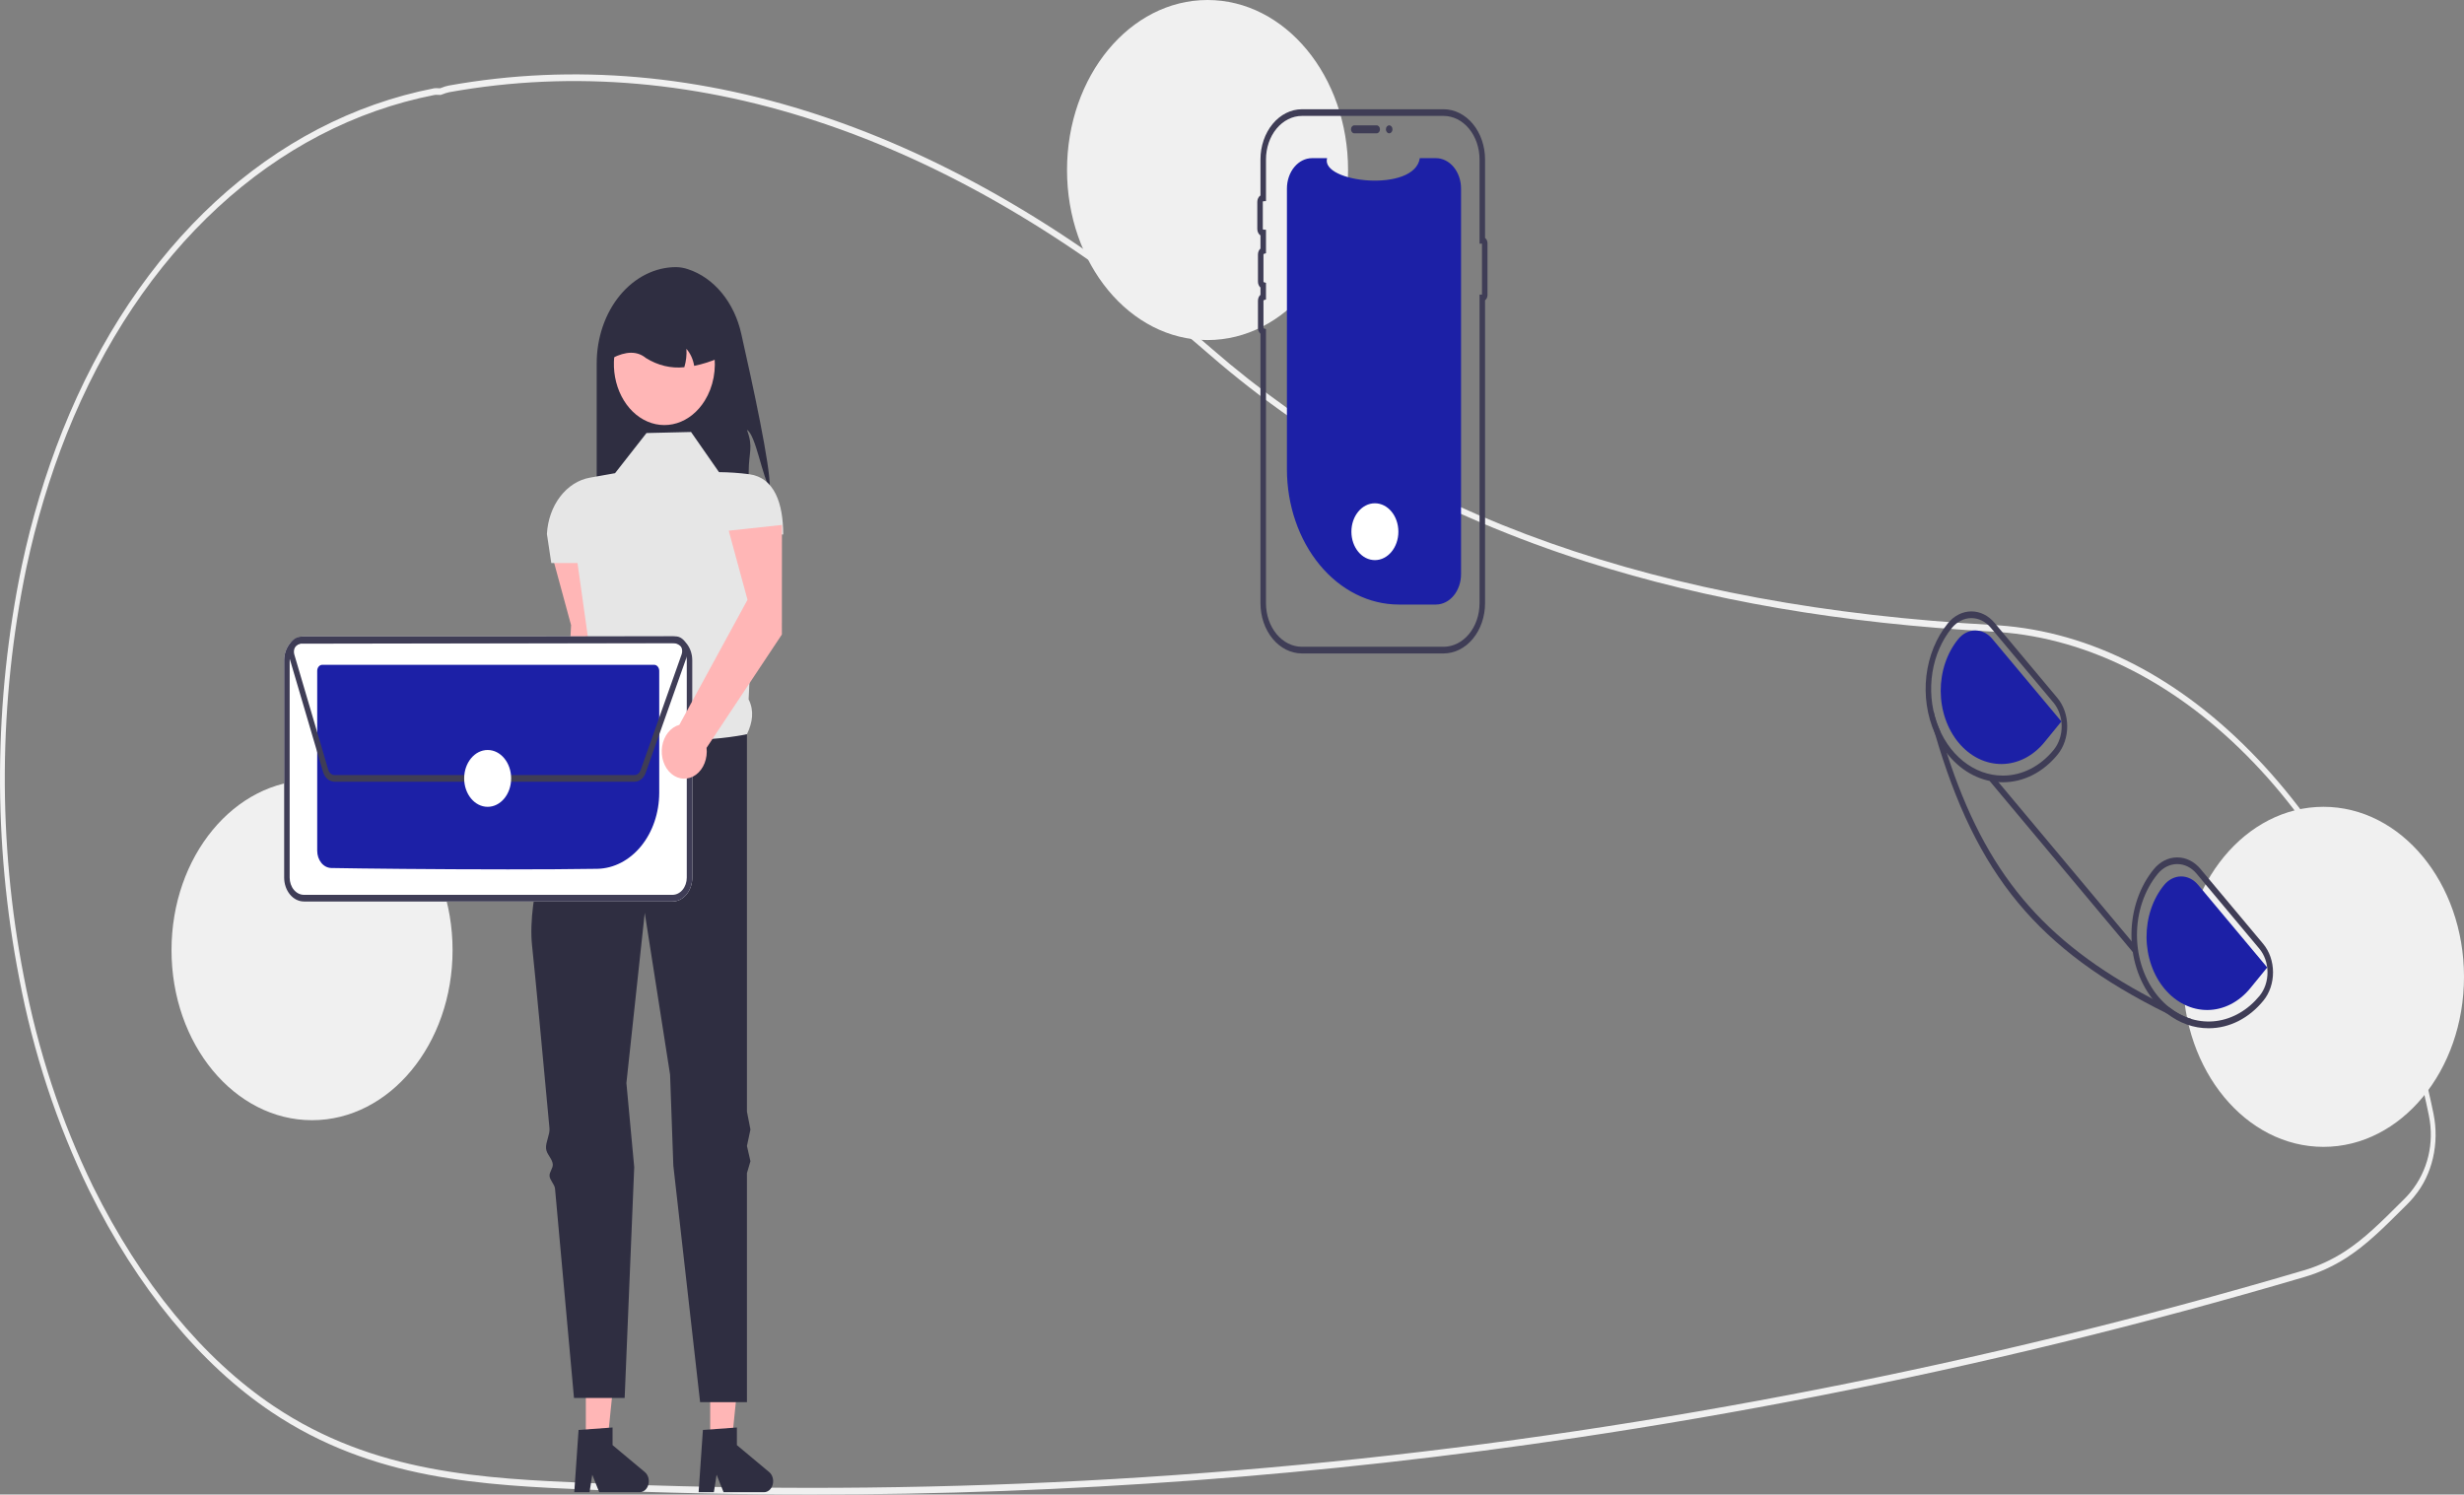 <svg width="605" height="367" viewBox="0 0 605 367" fill="none" xmlns="http://www.w3.org/2000/svg">
<rect x="0" y="0" width="605" height="367" fill="#808080" stroke="none"/>
<g clip-path="url(#clip0_53_694)">
<path d="M199.239 367C180.983 367 162.755 366.605 144.554 365.814C118.548 364.683 91.655 363.515 66.66 346.739C49.175 335.005 33.689 316.179 21.877 292.294C13.982 276.105 8.193 258.542 4.713 240.222C-1.778 206.868 -1.556 172.116 5.358 138.886C7.781 127.493 11.121 116.415 15.331 105.811C33.559 60.134 66.806 29.473 106.547 21.689C106.875 21.637 107.207 21.628 107.536 21.663C107.715 21.675 107.893 21.687 108.075 21.678L108.309 21.588C108.908 21.336 109.524 21.145 110.15 21.016C171.441 9.975 236.234 32.316 297.52 85.621C344.907 126.843 407.708 149.04 489.511 153.481L490.673 153.555C513.445 155.138 535.472 166.498 554.376 186.411C573.035 206.064 587.045 232.285 594.89 262.24C595.855 265.892 596.739 269.694 597.518 273.538C598.244 277.112 598.193 280.851 597.37 284.393C596.547 287.936 594.98 291.16 592.822 293.752V293.759L592.619 294.013C592.128 294.603 591.612 295.169 591.085 295.696L590.464 296.314C585.237 301.525 581.108 305.642 576.166 308.839C572.87 310.957 569.365 312.559 565.734 313.605C545.8 319.486 525.556 324.939 505.565 329.812C466.742 339.285 426.896 347.099 387.133 353.037C324.797 362.338 262.047 367.001 199.239 367ZM107.072 23.281C106.95 23.279 106.828 23.29 106.707 23.311C67.337 31.022 34.405 61.383 16.358 106.608C12.19 117.106 8.883 128.075 6.484 139.355C-0.368 172.289 -0.586 206.733 5.847 239.791C9.293 257.936 15.025 275.331 22.844 291.365C34.541 315.015 49.868 333.653 67.17 345.263C91.941 361.889 118.707 363.052 144.591 364.176C225.549 367.677 306.608 363.407 387.008 351.409C426.744 345.474 466.565 337.666 505.363 328.199C525.34 323.329 545.57 317.881 565.491 312.003C569.034 310.983 572.455 309.421 575.671 307.354C580.513 304.221 584.603 300.144 589.78 294.982L590.401 294.364C590.854 293.911 591.3 293.427 591.726 292.923L591.848 292.768C596.103 287.578 597.757 280.732 596.387 273.984V273.983C595.617 270.179 594.742 266.418 593.787 262.804C577.76 201.61 536.299 158.365 490.616 155.19L489.461 155.117C452.094 153.088 419.396 147.467 389.501 137.932C353.813 126.551 322.657 109.418 296.898 87.01C235.845 33.908 171.323 11.651 110.299 22.64C109.729 22.759 109.168 22.935 108.622 23.166L108.201 23.309C107.961 23.322 107.722 23.318 107.483 23.298C107.342 23.29 107.205 23.281 107.072 23.281Z" fill="#F0F0F0"/>
<path d="M188.977 119.573C187.287 117.611 185.558 106.669 183.401 105.559C185.014 109.872 183.843 111.014 183.834 115.748C183.854 118.436 183.595 121.116 183.062 123.725H146.512V89.208C146.512 86.107 147.017 83.036 147.998 80.17C148.978 77.305 150.416 74.701 152.228 72.508C154.041 70.315 156.192 68.576 158.56 67.389C160.928 66.202 163.466 65.591 166.029 65.591C167.007 65.615 167.979 65.787 168.922 66.104C172.063 67.13 174.927 69.138 177.224 71.926C179.522 74.715 181.174 78.185 182.013 81.989C184.8 94.314 189.231 114.828 188.977 119.573Z" fill="#2F2E41"/>
<path d="M148.657 162.036L148.675 135.131L135.606 136.545L140.218 153.513L138.059 196.163C137.012 196.448 136.056 197.094 135.308 198.025C134.559 198.955 134.051 200.129 133.844 201.403C133.638 202.677 133.742 203.997 134.144 205.2C134.546 206.404 135.229 207.44 136.11 208.182C136.99 208.924 138.03 209.341 139.103 209.38C140.175 209.419 141.234 209.08 142.15 208.404C143.066 207.727 143.799 206.743 144.261 205.571C144.723 204.399 144.893 203.09 144.75 201.803L148.657 162.036Z" fill="#FFB6B6"/>
<path d="M174.377 354.292L179.657 354.291L182.169 329.648H174.375L174.377 354.292Z" fill="#FFB6B6"/>
<path d="M172.589 351.14L180.935 350.537V354.865L188.87 361.497C189.262 361.824 189.558 362.295 189.713 362.839C189.868 363.384 189.876 363.975 189.734 364.525C189.592 365.076 189.309 365.557 188.925 365.898C188.541 366.24 188.078 366.424 187.601 366.424H177.664L175.952 362.144L175.283 366.424H171.536L172.589 351.14Z" fill="#2F2E41"/>
<path d="M143.847 354.292L149.127 354.291L151.639 329.648H143.846L143.847 354.292Z" fill="#FFB6B6"/>
<path d="M142.059 351.14L150.406 350.537V354.865L158.341 361.497C158.733 361.824 159.028 362.295 159.184 362.839C159.339 363.384 159.346 363.975 159.205 364.525C159.063 365.076 158.779 365.557 158.396 365.898C158.012 366.24 157.548 366.424 157.072 366.424H147.135L145.422 362.144L144.753 366.424H141.007L142.059 351.14Z" fill="#2F2E41"/>
<path d="M169.675 106.078L158.737 106.337L151.016 116.199L144.826 117.298C142.026 117.795 139.452 119.44 137.534 121.957C135.616 124.475 134.47 127.714 134.288 131.131L135.36 138.259H141.794L145.516 164.705C144.069 169.167 143.97 172.69 146.941 174.074L156.163 195.095L183.401 180.302C184.782 177.429 185.225 174.542 183.813 171.735L185.76 131.252H192.307C192.307 123.68 190.191 117.297 183.973 116.454C181.503 116.131 179.022 115.959 176.538 115.94L169.675 106.078Z" fill="#E6E6E6"/>
<path d="M183.401 180.302C183.401 180.302 156.807 186.012 146.941 174.074C146.941 174.074 145.94 176.131 144.431 179.544C143.997 180.525 143.158 181.19 142.652 182.378C142.192 183.459 141.009 184.787 140.507 186.012C140.104 186.998 140.751 188.286 140.331 189.351C135.279 202.175 129.376 220.263 130.642 232.208C131.458 239.91 133.143 257.834 134.919 277.085C135.057 278.589 133.934 280.521 134.073 282.037C134.205 283.466 135.599 284.48 135.73 285.912C135.818 286.864 134.844 287.834 134.931 288.785C135.027 289.827 136.183 290.849 136.278 291.888C138.71 318.469 140.936 343.285 140.936 343.285H153.376L155.723 286.607L153.804 265.946L158.308 224.162L164.528 263.87L165.328 286.218L171.901 344.323H183.401V288.073L184.259 285.151L183.401 281.403L184.259 277.365L183.401 272.968V180.302Z" fill="#2F2E41"/>
<path d="M173.032 98.402C171.338 101.126 168.928 103.07 166.198 103.914C163.469 104.759 160.583 104.453 158.016 103.048C155.45 101.643 153.355 99.222 152.077 96.183C150.799 93.145 150.415 89.671 150.987 86.333C151.559 82.995 153.053 79.992 155.224 77.819C157.394 75.646 160.112 74.432 162.929 74.377C165.745 74.323 168.494 75.431 170.721 77.519C172.948 79.607 174.52 82.55 175.18 85.864C175.216 86.044 175.246 86.223 175.275 86.409C175.624 88.486 175.604 90.629 175.217 92.697C174.831 94.764 174.086 96.709 173.032 98.402Z" fill="#FFB6B6"/>
<path d="M170.447 89.842C170.184 88.244 169.519 86.785 168.543 85.663C168.639 87.194 168.464 88.732 168.028 90.174C164.767 90.523 161.492 89.738 158.587 87.911C156.4 86.115 153.616 86.27 150.373 87.911C150.373 86.002 150.683 84.112 151.287 82.349C151.89 80.585 152.775 78.983 153.89 77.633C155.006 76.284 156.33 75.213 157.787 74.483C159.244 73.753 160.806 73.377 162.383 73.377H164.528C167.713 73.378 170.768 74.909 173.02 77.635C175.272 80.36 176.538 84.056 176.538 87.911C174.559 88.77 172.521 89.416 170.447 89.842Z" fill="#2F2E41"/>
<path d="M76.618 275.077C95.674 275.077 111.122 256.383 111.122 233.324C111.122 210.265 95.674 191.571 76.618 191.571C57.562 191.571 42.114 210.265 42.114 233.324C42.114 256.383 57.562 275.077 76.618 275.077Z" fill="#F0F0F0"/>
<path d="M296.496 83.505C315.551 83.505 330.999 64.812 330.999 41.753C330.999 18.693 315.551 0 296.496 0C277.44 0 261.992 18.693 261.992 41.753C261.992 64.812 277.44 83.505 296.496 83.505Z" fill="#F0F0F0"/>
<path d="M570.496 281.626C589.552 281.626 605 262.933 605 239.873C605 216.814 589.552 198.121 570.496 198.121C551.44 198.121 535.992 216.814 535.992 239.873C535.992 262.933 551.44 281.626 570.496 281.626Z" fill="#F0F0F0"/>
<path d="M358.738 46.306V140.983C358.738 142.95 358.097 144.837 356.954 146.235C355.81 147.633 354.258 148.429 352.633 148.449C352.61 148.452 352.588 148.453 352.565 148.452H343.459C336.173 148.452 329.185 144.95 324.033 138.716C318.881 132.481 315.987 124.025 315.987 115.209V46.306C315.987 44.325 316.637 42.425 317.795 41.025C318.952 39.624 320.522 38.837 322.159 38.837H325.849C324.14 44.871 347.34 47.412 348.613 38.837H352.565C354.202 38.837 355.772 39.624 356.93 41.025C358.087 42.425 358.738 44.325 358.738 46.306Z" fill="#1C20A6"/>
<path d="M331.714 31.757C331.715 31.498 331.8 31.249 331.952 31.065C332.103 30.882 332.309 30.779 332.523 30.778H338.024C338.238 30.779 338.443 30.883 338.594 31.066C338.746 31.25 338.83 31.498 338.83 31.757C338.83 32.016 338.746 32.265 338.594 32.448C338.443 32.632 338.238 32.735 338.024 32.736H332.523C332.309 32.736 332.103 32.633 331.952 32.449C331.8 32.266 331.715 32.017 331.714 31.757Z" fill="#3F3D56"/>
<path d="M354.455 160.461H319.67C316.971 160.458 314.384 159.159 312.475 156.85C310.567 154.54 309.493 151.409 309.49 148.144V81.96C309.299 81.794 309.144 81.576 309.036 81.323C308.929 81.069 308.873 80.789 308.874 80.504V73.848C308.873 73.564 308.929 73.283 309.036 73.03C309.144 72.777 309.299 72.558 309.49 72.392V70.606C309.299 70.44 309.144 70.221 309.036 69.968C308.929 69.715 308.873 69.434 308.874 69.15V62.493C308.873 62.209 308.929 61.928 309.036 61.675C309.144 61.422 309.299 61.203 309.49 61.037V57.809C309.254 57.655 309.057 57.427 308.92 57.149C308.783 56.871 308.711 56.553 308.712 56.229V49.573C308.711 49.249 308.783 48.93 308.92 48.652C309.057 48.374 309.254 48.146 309.49 47.992V39.145C309.493 35.879 310.567 32.748 312.475 30.439C314.384 28.13 316.971 26.831 319.67 26.827H354.455C357.154 26.831 359.741 28.13 361.649 30.439C363.558 32.748 364.631 35.88 364.634 39.145V58.43C364.818 58.569 364.969 58.762 365.074 58.991C365.178 59.219 365.233 59.477 365.233 59.739V72.43C365.233 72.692 365.178 72.95 365.074 73.178C364.969 73.407 364.818 73.6 364.634 73.739V148.144C364.631 151.409 363.558 154.54 361.649 156.85C359.741 159.159 357.154 160.458 354.455 160.461ZM319.67 28.465C317.33 28.468 315.086 29.594 313.432 31.596C311.777 33.599 310.846 36.313 310.843 39.145V49.385L310.192 49.416C310.159 49.417 310.127 49.434 310.103 49.463C310.079 49.492 310.066 49.532 310.065 49.573V56.229C310.066 56.27 310.079 56.309 310.103 56.338C310.127 56.367 310.159 56.384 310.192 56.386L310.843 56.416V62.187L310.329 62.34C310.3 62.349 310.275 62.368 310.256 62.396C310.238 62.423 310.228 62.458 310.227 62.493V69.15C310.228 69.185 310.238 69.219 310.256 69.247C310.275 69.275 310.3 69.294 310.329 69.302L310.843 69.456V73.542L310.329 73.695C310.3 73.704 310.275 73.723 310.256 73.751C310.238 73.778 310.228 73.812 310.227 73.848V80.504C310.227 80.54 310.238 80.574 310.256 80.602C310.275 80.629 310.3 80.649 310.329 80.657L310.843 80.811V148.144C310.846 150.975 311.777 153.69 313.432 155.692C315.086 157.695 317.33 158.821 319.67 158.824H354.455C356.795 158.821 359.038 157.695 360.693 155.692C362.348 153.69 363.278 150.975 363.281 148.144V72.337H363.88V59.832H363.281V39.145C363.278 36.313 362.348 33.599 360.693 31.596C359.038 29.594 356.795 28.468 354.455 28.465L319.67 28.465Z" fill="#3F3D56"/>
<path d="M341.097 32.736C341.544 32.736 341.906 32.298 341.906 31.757C341.906 31.217 341.544 30.778 341.097 30.778C340.651 30.778 340.289 31.217 340.289 31.757C340.289 32.298 340.651 32.736 341.097 32.736Z" fill="#3F3D56"/>
<path d="M165.131 221.374H74.618C73.333 221.37 72.101 220.75 71.192 219.65C70.283 218.55 69.771 217.06 69.768 215.505V162.136C69.771 160.58 70.283 159.09 71.192 157.99C72.101 156.89 73.332 156.27 74.618 156.266H165.131C166.416 156.27 167.648 156.889 168.557 157.989C169.466 159.089 169.978 160.579 169.982 162.135V215.504C169.978 217.059 169.466 218.55 168.557 219.65C167.648 220.75 166.417 221.369 165.131 221.374Z" fill="white"/>
<path d="M165.131 221.374H74.618C73.333 221.37 72.101 220.75 71.192 219.65C70.283 218.55 69.771 217.06 69.768 215.505V162.136C69.771 160.58 70.283 159.09 71.192 157.99C72.101 156.89 73.332 156.27 74.618 156.266H165.131C166.416 156.27 167.648 156.889 168.557 157.989C169.466 159.089 169.978 160.579 169.982 162.135V215.504C169.978 217.059 169.466 218.55 168.557 219.65C167.648 220.75 166.417 221.369 165.131 221.374ZM74.618 157.903C73.691 157.906 72.803 158.353 72.148 159.147C71.493 159.94 71.123 161.015 71.121 162.136V215.504C71.123 216.625 71.493 217.7 72.148 218.493C72.804 219.286 73.692 219.733 74.619 219.736H165.13C166.057 219.733 166.945 219.286 167.601 218.493C168.256 217.7 168.626 216.625 168.628 215.503V162.136C168.626 161.014 168.256 159.939 167.601 159.146C166.945 158.353 166.057 157.906 165.13 157.903L74.618 157.903Z" fill="#3F3D56"/>
<path d="M124.726 213.486C106.874 213.486 88.261 213.28 81.316 213.146C80.402 213.123 79.532 212.669 78.891 211.881C78.25 211.092 77.889 210.032 77.886 208.926V164.748C77.886 164.352 78.016 163.973 78.247 163.692C78.478 163.412 78.792 163.254 79.119 163.252H160.626C160.954 163.253 161.267 163.41 161.499 163.69C161.731 163.969 161.861 164.348 161.863 164.744V194.718C161.847 199.611 160.248 204.301 157.408 207.784C154.567 211.266 150.712 213.262 146.67 213.345C140.197 213.447 132.532 213.486 124.726 213.486Z" fill="#1C20A6"/>
<path d="M155.788 191.964H82.14C81.523 191.962 80.922 191.73 80.418 191.3C79.914 190.87 79.532 190.263 79.323 189.561L70.987 161.262C70.826 160.716 70.776 160.132 70.841 159.558C70.906 158.984 71.083 158.437 71.359 157.963C71.634 157.489 72 157.102 72.425 156.835C72.85 156.568 73.321 156.428 73.8 156.426L165.859 156.271C166.296 156.271 166.729 156.386 167.126 156.61C167.522 156.834 167.874 157.16 168.155 157.565C168.436 157.971 168.64 158.447 168.753 158.958C168.866 159.47 168.885 160.005 168.808 160.527L168.879 160.563L168.615 161.309L168.612 161.317L158.535 189.77C158.306 190.422 157.923 190.977 157.434 191.367C156.946 191.757 156.373 191.965 155.788 191.964ZM165.863 157.909L73.802 158.064C73.54 158.064 73.282 158.141 73.049 158.287C72.816 158.434 72.616 158.646 72.465 158.905C72.314 159.165 72.217 159.464 72.181 159.779C72.146 160.093 72.173 160.413 72.261 160.712L80.597 189.01C80.712 189.395 80.921 189.728 81.197 189.963C81.474 190.199 81.803 190.326 82.141 190.327H155.788C156.109 190.327 156.422 190.213 156.689 190C156.956 189.786 157.166 189.483 157.291 189.126L167.369 160.672C167.476 160.37 167.519 160.041 167.495 159.715C167.471 159.388 167.38 159.073 167.231 158.8C167.082 158.526 166.878 158.301 166.64 158.145C166.401 157.99 166.134 157.909 165.863 157.909Z" fill="#3F3D56"/>
<path d="M119.737 198.124C122.922 198.124 125.504 195 125.504 191.146C125.504 187.292 122.922 184.167 119.737 184.167C116.552 184.167 113.97 187.292 113.97 191.146C113.97 195 116.552 198.124 119.737 198.124Z" fill="white"/>
<path d="M337.585 137.542C340.77 137.542 343.352 134.417 343.352 130.563C343.352 126.709 340.77 123.585 337.585 123.585C334.4 123.585 331.818 126.709 331.818 130.563C331.818 134.417 334.4 137.542 337.585 137.542Z" fill="white"/>
<path d="M555.7 231.785L540.295 213.381C539.545 212.478 538.655 211.763 537.677 211.277C536.698 210.791 535.65 210.543 534.592 210.548H534.538C533.472 210.552 532.417 210.812 531.435 211.312C530.452 211.812 529.561 212.543 528.814 213.463C525.37 217.681 523.41 223.351 523.349 229.281C523.287 235.21 525.127 240.938 528.483 245.26C528.645 245.473 528.814 245.678 528.983 245.883C529.92 247.01 530.954 248.011 532.068 248.871C535.114 251.252 538.665 252.512 542.291 252.497H542.406C544.895 252.487 547.357 251.88 549.65 250.711C551.944 249.542 554.023 247.834 555.768 245.686C557.279 243.83 558.121 241.324 558.109 238.719C558.096 236.113 557.23 233.619 555.7 231.785ZM554.807 244.532C551.947 248.018 548.181 250.205 544.144 250.724C540.107 251.243 536.045 250.062 532.643 247.381C531.67 246.602 530.762 245.711 529.93 244.72C526.611 240.753 524.73 235.353 524.701 229.708C524.672 224.062 526.497 218.634 529.775 214.617C530.398 213.849 531.141 213.238 531.961 212.821C532.781 212.403 533.662 212.187 534.551 212.186H534.592C535.473 212.182 536.345 212.388 537.16 212.793C537.975 213.197 538.716 213.792 539.341 214.543L554.746 232.956C556.021 234.482 556.744 236.558 556.755 238.728C556.767 240.899 556.066 242.986 554.807 244.532Z" fill="#3F3D56"/>
<path d="M505.155 171.383L489.751 152.97C488.234 151.15 486.183 150.131 484.047 150.138H484C482.933 150.143 481.877 150.404 480.893 150.906C479.91 151.407 479.018 152.14 478.27 153.06C475.422 156.56 473.576 161.071 473.001 165.933C472.426 170.795 473.154 175.752 475.076 180.077L475.083 180.085C475.876 181.854 476.861 183.487 478.012 184.94C478.141 185.12 478.29 185.3 478.439 185.48C481.976 189.729 486.762 192.108 491.746 192.095H491.868C494.357 192.083 496.819 191.473 499.113 190.303C501.406 189.132 503.485 187.424 505.23 185.276C505.979 184.357 506.571 183.27 506.973 182.075C507.375 180.88 507.578 179.6 507.571 178.31C507.564 177.02 507.347 175.744 506.933 174.556C506.518 173.367 505.914 172.289 505.155 171.383ZM504.262 184.129C502.643 186.123 500.713 187.708 498.585 188.795C496.457 189.881 494.171 190.446 491.861 190.458H491.746C488.277 190.456 484.886 189.213 481.999 186.886C479.112 184.558 476.859 181.249 475.522 177.375C474.185 173.502 473.824 169.236 474.485 165.115C475.146 160.994 476.799 157.202 479.237 154.215C480.498 152.672 482.214 151.797 484.008 151.784C485.801 151.77 487.526 152.618 488.803 154.141L504.208 172.545C505.483 174.074 506.204 176.152 506.214 178.324C506.224 180.495 505.523 182.583 504.262 184.129Z" fill="#3F3D56"/>
<path d="M556.685 237.571L539.701 217.273C538.588 215.945 537.084 215.206 535.52 215.217C533.957 215.229 532.461 215.991 531.361 217.336C529.985 219.018 528.897 221.012 528.158 223.203C527.419 225.395 527.044 227.741 527.055 230.108C527.066 232.475 527.463 234.816 528.222 236.997C528.981 239.179 530.088 241.157 531.48 242.821C532.872 244.484 534.521 245.799 536.333 246.691C538.145 247.582 540.084 248.033 542.04 248.017C543.996 248.001 545.93 247.518 547.732 246.597C549.533 245.676 551.168 244.334 552.54 242.648L556.685 237.571Z" fill="#1C20A6"/>
<path d="M506.143 177.165L489.16 156.867C488.046 155.539 486.542 154.8 484.979 154.812C483.415 154.824 481.92 155.585 480.82 156.93C479.444 158.612 478.355 160.606 477.616 162.798C476.877 164.989 476.503 167.336 476.514 169.702C476.525 172.069 476.921 174.41 477.681 176.592C478.44 178.773 479.547 180.752 480.939 182.415C482.33 184.078 483.979 185.393 485.791 186.285C487.603 187.177 489.542 187.627 491.498 187.611C493.454 187.595 495.388 187.113 497.19 186.192C498.992 185.271 500.626 183.929 501.999 182.243L506.143 177.165Z" fill="#1C20A6"/>
<path d="M538.022 250.213L537.616 251.507C535.708 250.631 533.859 249.752 532.068 248.871C500.352 233.209 485.211 214.879 475.083 180.085L475.076 180.077C474.596 178.44 474.129 176.764 473.676 175.05L474.745 174.633C475.102 176.281 475.625 177.87 476.301 179.365C476.856 181.272 477.426 183.131 478.012 184.94C487.531 214.306 501.57 231.089 528.483 245.26C529.836 245.973 531.223 246.679 532.643 247.381C534.293 248.681 536.111 249.639 538.022 250.213Z" fill="#3F3D56"/>
<path d="M489.468 190.605L488.517 191.77L523.655 233.767L524.607 232.601L489.468 190.605Z" fill="#3F3D56"/>
<path d="M191.98 155.807L191.998 128.903L178.929 130.316L183.541 147.284L166.799 177.997C165.752 178.281 164.796 178.928 164.047 179.858C163.299 180.788 162.79 181.962 162.584 183.236C162.377 184.51 162.481 185.83 162.883 187.033C163.286 188.237 163.969 189.273 164.849 190.015C165.729 190.757 166.769 191.174 167.842 191.213C168.914 191.252 169.973 190.913 170.889 190.237C171.805 189.561 172.539 188.576 173 187.404C173.462 186.232 173.632 184.923 173.489 183.636L191.98 155.807Z" fill="#FFB6B6"/>
</g>
<defs>
<clipPath id="clip0_53_694">
<rect width="605" height="367" fill="white"/>
</clipPath>
</defs>
</svg>
